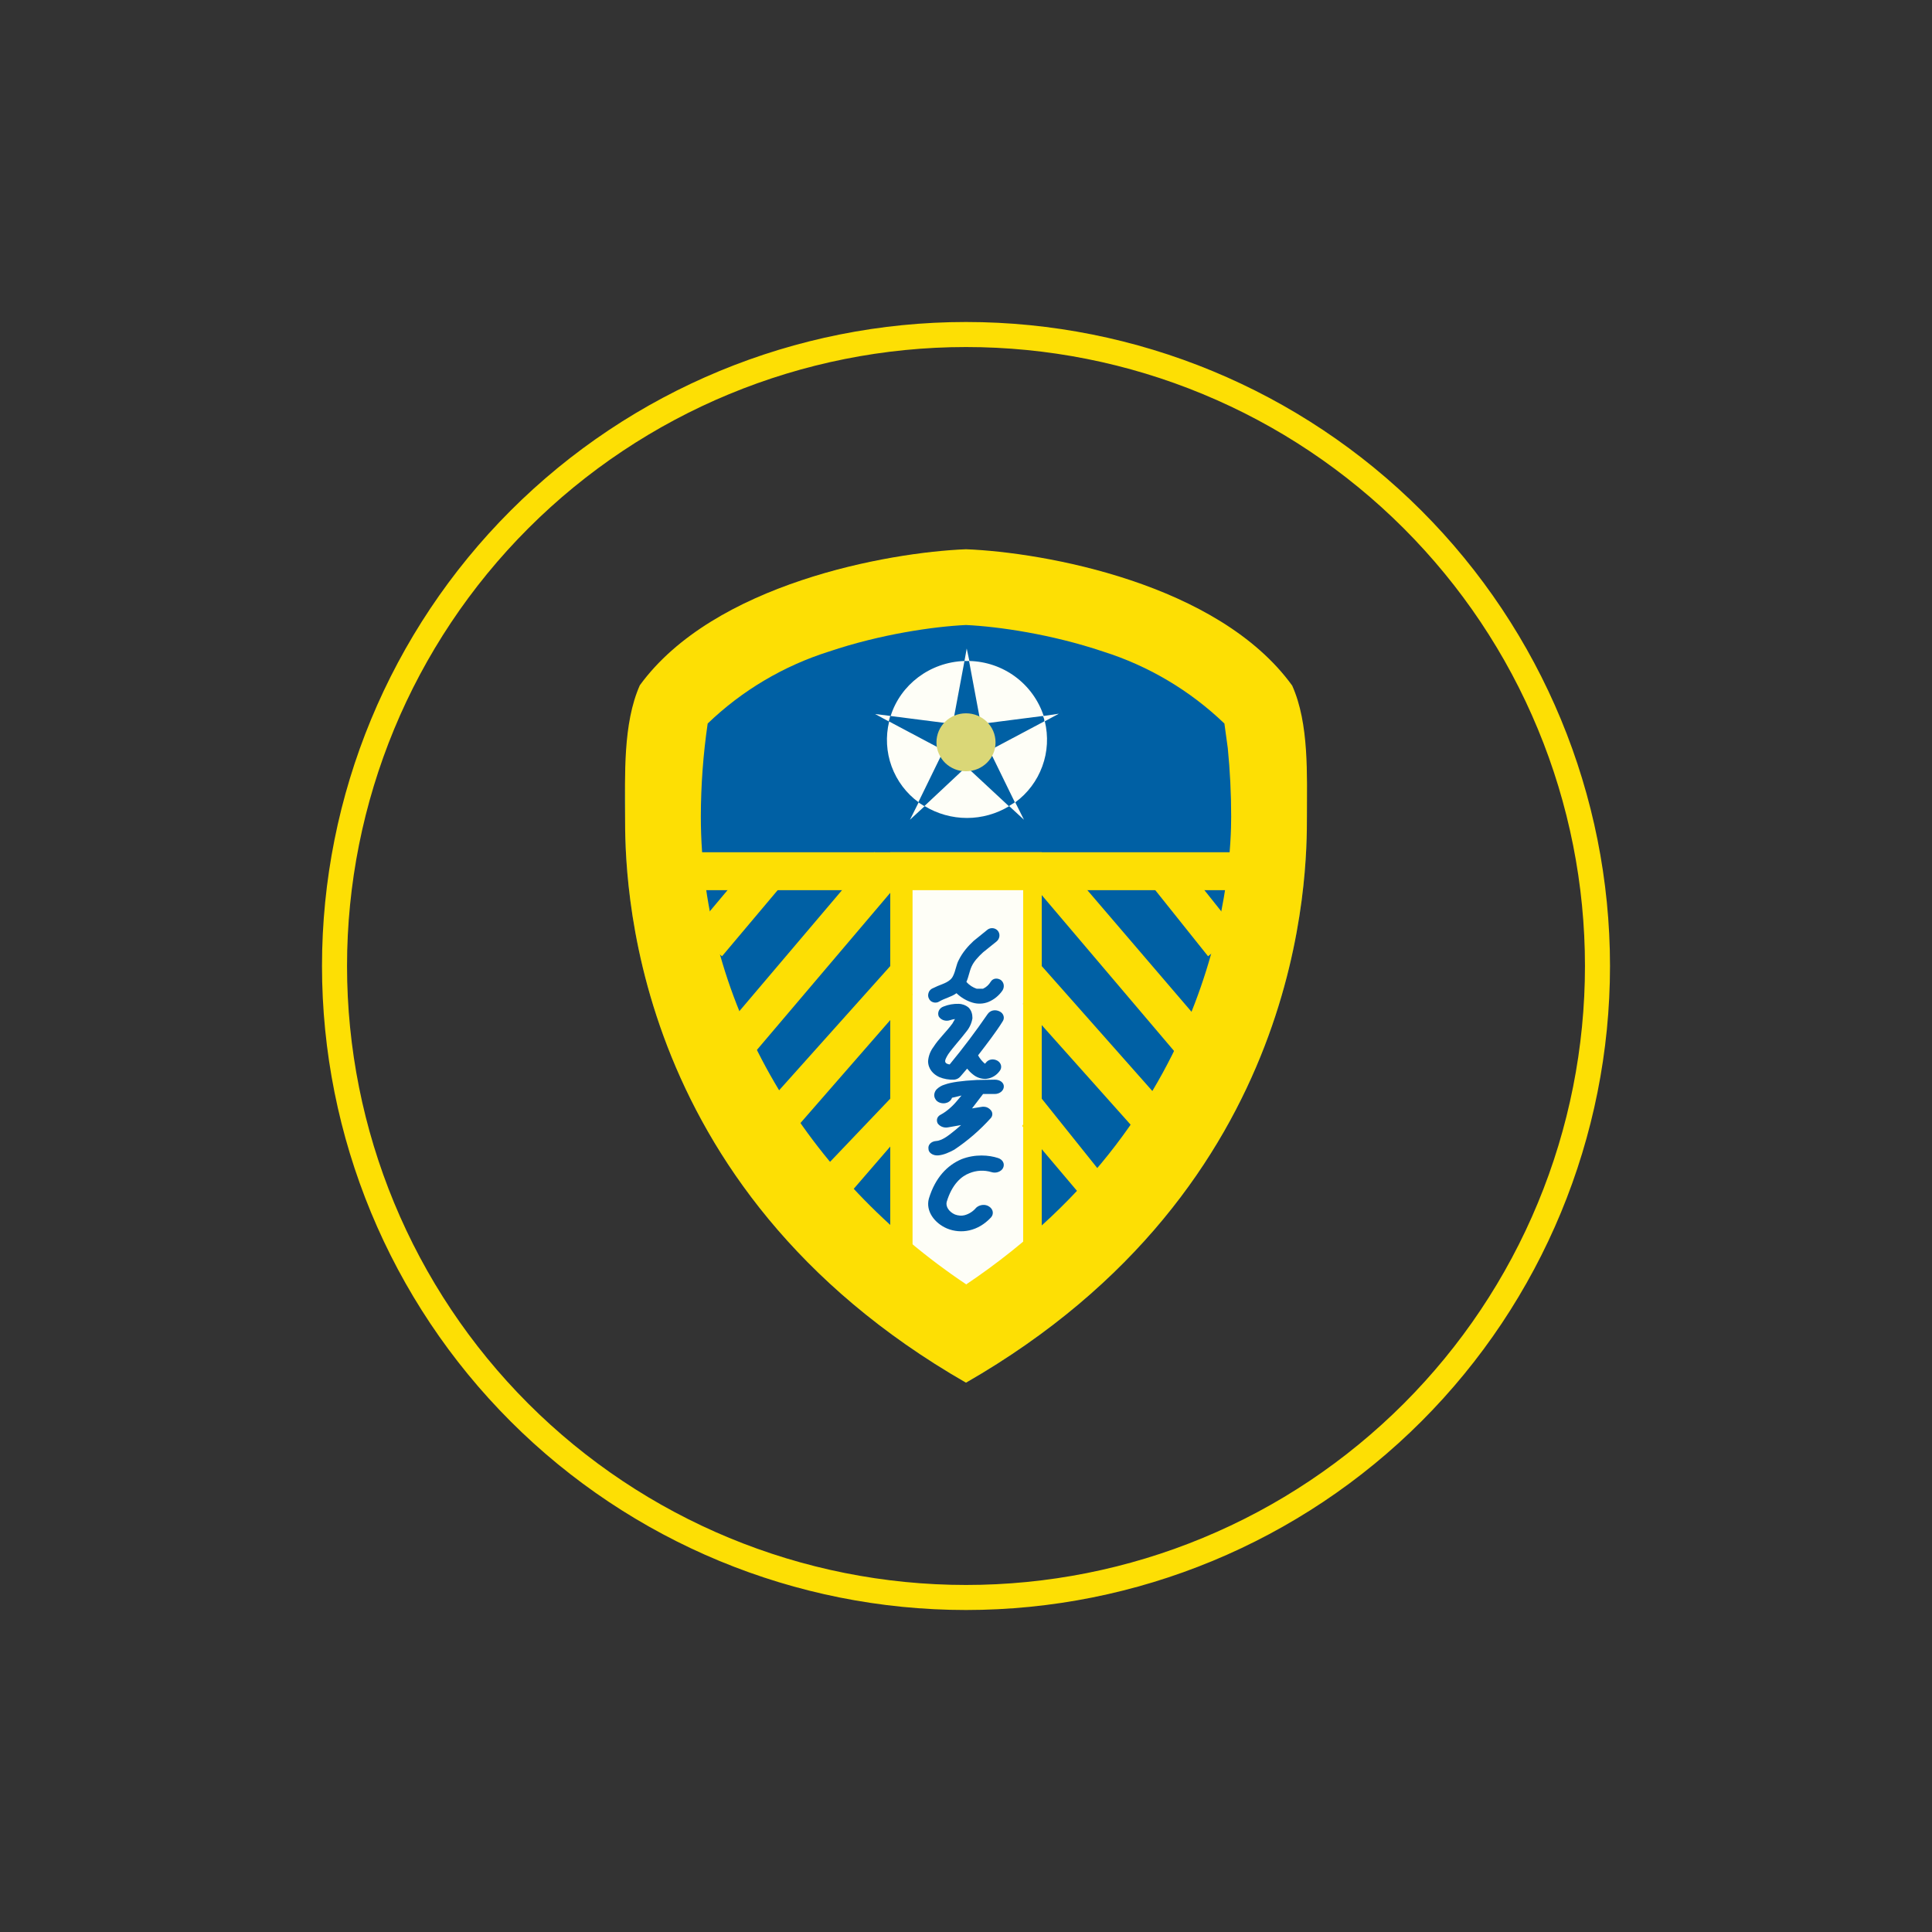 <svg width="24" height="24" viewBox="0 0 24 24" fill="none" xmlns="http://www.w3.org/2000/svg">
<rect x="0" y="0" width="24" height="24" fill="#333333" stroke="none"/>
<path fill-rule="evenodd" clip-rule="evenodd" d="M12 20C14.122 20 16.157 19.157 17.657 17.657C19.157 16.157 20 14.122 20 12C20 9.878 19.157 7.843 17.657 6.343C16.157 4.843 14.122 4 12 4C9.878 4 7.843 4.843 6.343 6.343C4.843 7.843 4 9.878 4 12C4 14.122 4.843 16.157 6.343 17.657C7.843 19.157 9.878 20 12 20ZM12 19.689C13.01 19.689 14.01 19.491 14.943 19.104C15.876 18.718 16.723 18.151 17.437 17.437C18.151 16.723 18.718 15.876 19.104 14.943C19.491 14.01 19.689 13.01 19.689 12C19.689 10.99 19.491 9.99 19.104 9.057C18.718 8.124 18.151 7.277 17.437 6.563C16.723 5.849 15.876 5.282 14.943 4.896C14.01 4.509 13.01 4.311 12 4.311C9.961 4.311 8.005 5.121 6.563 6.563C5.121 8.005 4.311 9.961 4.311 12C4.311 14.039 5.121 15.995 6.563 17.437C8.005 18.879 9.961 19.689 12 19.689Z" fill="#FDDF04"/>
<path d="M7.765 10.141C7.765 10.823 7.76 14.739 12 17.176C16.24 14.739 16.235 10.823 16.235 10.141V10.117C16.235 9.525 16.165 8.776 16.052 8.518C15.134 7.256 12.969 6.866 12 6.828C11.03 6.866 8.866 7.252 7.948 8.522C7.811 9.042 7.749 9.58 7.765 10.117V10.141Z" fill="#0060A4"/>
<path d="M11.059 10.587H12.941V16.234H11.059V10.587Z" fill="#FDDF04"/>
<path d="M11.336 10.814H12.71V16.169H11.336V10.814Z" fill="#FEFEF7"/>
<path d="M9.802 10.89L8.969 11.879L8.598 11.582L9.431 10.589L9.802 10.89ZM14.217 10.89L15.007 11.879L15.379 11.582L14.588 10.589L14.217 10.89ZM11.28 13.987L10.353 15.06L10.005 14.754L11.059 13.648L11.28 13.987ZM12.697 13.987L13.6 15.055L13.882 14.824L12.941 13.648L12.697 13.987ZM11.233 10.886L9.256 13.215L8.885 12.914L10.861 10.585L11.238 10.886H11.233ZM12.743 10.886L14.72 13.215L15.097 12.914L13.106 10.589L12.739 10.89L12.743 10.886ZM11.336 12.354L9.666 14.269L9.299 13.968L11.059 12.001L11.336 12.354ZM12.706 12.471L14.315 14.274L14.678 13.963L12.941 12.001L12.706 12.471Z" fill="#FDDF04"/>
<path d="M8.706 10.587H15.294V11.058H8.706V10.587Z" fill="#FDDF04"/>
<path fill-rule="evenodd" clip-rule="evenodd" d="M12.042 8.211L12.009 8.056L11.981 8.211C11.548 8.226 11.186 8.508 11.064 8.894L10.871 8.87L11.045 8.964C11 9.149 11.011 9.343 11.076 9.521C11.142 9.7 11.258 9.855 11.412 9.967L11.304 10.183L11.487 10.014C11.645 10.11 11.827 10.161 12.012 10.161C12.197 10.161 12.378 10.11 12.537 10.014L12.72 10.183L12.612 9.967C12.766 9.854 12.883 9.698 12.948 9.519C13.014 9.34 13.024 9.145 12.979 8.96L13.153 8.866L12.965 8.894C12.901 8.699 12.777 8.528 12.612 8.406C12.447 8.284 12.248 8.216 12.042 8.211ZM12.042 8.211C12.022 8.211 12.002 8.211 11.981 8.211L11.835 8.993L11.059 8.894L11.04 8.96L11.722 9.322L11.407 9.967L11.482 10.014L12.005 9.524L12.532 10.014L12.607 9.967L12.292 9.322L12.974 8.96C12.974 8.936 12.965 8.913 12.955 8.894L12.184 8.993L12.038 8.211H12.042Z" fill="#FEFEF7"/>
<path d="M12.367 9.223C12.367 9.421 12.202 9.581 12 9.581C11.952 9.581 11.905 9.573 11.861 9.555C11.817 9.537 11.776 9.511 11.742 9.478C11.708 9.445 11.681 9.405 11.662 9.361C11.643 9.318 11.633 9.271 11.633 9.223C11.633 9.021 11.797 8.861 12 8.861C12.202 8.861 12.367 9.021 12.367 9.223Z" fill="#DAD777"/>
<path fill-rule="evenodd" clip-rule="evenodd" d="M12 15.953C10.043 14.644 8.706 12.508 8.706 10.141C8.707 9.755 8.735 9.37 8.791 8.988C9.217 8.578 9.733 8.272 10.297 8.094C10.941 7.877 11.6 7.783 12 7.764C12.4 7.783 13.059 7.877 13.704 8.094C14.268 8.272 14.783 8.578 15.21 8.988L15.252 9.294C15.28 9.576 15.294 9.859 15.294 10.141V10.146C15.294 10.724 15.186 13.816 12 15.957V15.953ZM16.235 10.141C16.235 10.823 16.24 14.739 12 17.176C7.756 14.739 7.765 10.823 7.765 10.141C7.765 9.633 7.737 8.988 7.948 8.513C8.866 7.251 11.031 6.861 12 6.823C12.97 6.861 15.134 7.247 16.052 8.517C16.264 8.988 16.235 9.633 16.235 10.141Z" fill="#FDDF04"/>
<path d="M12.212 13.59H12.357C12.419 13.59 12.47 13.548 12.47 13.496C12.47 13.449 12.423 13.412 12.357 13.412L12.132 13.416C11.944 13.426 11.816 13.444 11.736 13.473C11.697 13.484 11.662 13.505 11.633 13.534C11.605 13.567 11.595 13.614 11.619 13.652C11.642 13.699 11.713 13.717 11.76 13.699C11.775 13.695 11.789 13.687 11.801 13.676C11.812 13.666 11.821 13.652 11.826 13.637L11.944 13.609L11.896 13.666C11.835 13.741 11.76 13.807 11.689 13.845C11.642 13.868 11.628 13.91 11.647 13.953C11.671 13.99 11.722 14.014 11.774 14.005L11.939 13.976L11.873 14.033C11.812 14.08 11.717 14.169 11.628 14.174C11.567 14.179 11.525 14.221 11.534 14.273C11.534 14.32 11.59 14.357 11.652 14.353C11.722 14.348 11.793 14.315 11.854 14.282C12.022 14.17 12.175 14.037 12.31 13.887C12.321 13.873 12.327 13.857 12.327 13.84C12.327 13.823 12.321 13.806 12.31 13.793C12.296 13.776 12.278 13.763 12.258 13.755C12.237 13.748 12.214 13.746 12.193 13.75L12.075 13.769L12.212 13.59ZM11.944 14.4C12.113 14.334 12.287 14.348 12.4 14.386C12.456 14.405 12.485 14.456 12.461 14.508C12.438 14.555 12.372 14.579 12.315 14.56C12.225 14.533 12.129 14.538 12.042 14.574C11.944 14.611 11.826 14.71 11.76 14.931C11.746 14.988 11.788 15.054 11.863 15.087C11.901 15.101 11.944 15.106 11.981 15.096C12.038 15.081 12.089 15.048 12.127 15.002C12.169 14.964 12.24 14.955 12.287 14.988C12.339 15.021 12.348 15.082 12.31 15.124C12.23 15.209 12.141 15.261 12.042 15.284C11.95 15.305 11.852 15.297 11.765 15.261C11.609 15.195 11.496 15.044 11.539 14.889C11.619 14.626 11.769 14.475 11.944 14.4ZM12.395 11.562C12.411 11.582 12.418 11.606 12.415 11.631C12.412 11.655 12.4 11.678 12.381 11.694L12.212 11.83C12.15 11.887 12.099 11.943 12.07 12.005C12.042 12.066 12.033 12.136 12.005 12.197C12.042 12.24 12.089 12.268 12.132 12.282H12.212C12.251 12.264 12.284 12.234 12.306 12.197C12.334 12.15 12.39 12.146 12.433 12.174C12.475 12.207 12.48 12.263 12.452 12.306C12.409 12.368 12.348 12.418 12.277 12.447C12.216 12.471 12.148 12.474 12.085 12.456C12.009 12.434 11.939 12.393 11.882 12.338C11.816 12.386 11.736 12.4 11.666 12.442C11.655 12.449 11.643 12.453 11.631 12.454C11.618 12.456 11.606 12.455 11.594 12.451C11.582 12.448 11.571 12.442 11.561 12.434C11.552 12.426 11.544 12.416 11.539 12.404C11.528 12.383 11.527 12.359 11.534 12.336C11.54 12.313 11.556 12.294 11.576 12.282L11.647 12.249C11.713 12.221 11.807 12.197 11.84 12.122C11.873 12.056 11.877 11.986 11.911 11.924C11.957 11.83 12.028 11.75 12.094 11.689L12.268 11.548C12.306 11.52 12.362 11.524 12.395 11.562ZM11.802 12.673C11.75 12.691 11.689 12.673 11.661 12.626C11.642 12.579 11.666 12.522 11.722 12.503C11.782 12.479 11.846 12.468 11.911 12.47C11.944 12.47 11.995 12.484 12.033 12.517C12.07 12.555 12.08 12.602 12.08 12.649C12.07 12.71 12.044 12.767 12.005 12.814C11.934 12.908 11.845 13.002 11.779 13.096C11.75 13.143 11.741 13.167 11.741 13.181C11.741 13.209 11.769 13.219 11.797 13.223C11.963 13.022 12.12 12.813 12.268 12.598C12.301 12.55 12.362 12.536 12.419 12.565C12.466 12.588 12.485 12.644 12.456 12.687C12.372 12.823 12.254 12.974 12.15 13.11C12.172 13.15 12.201 13.185 12.235 13.214L12.245 13.204C12.277 13.158 12.339 13.148 12.39 13.176C12.438 13.204 12.452 13.261 12.419 13.303C12.399 13.331 12.374 13.354 12.345 13.371C12.316 13.388 12.283 13.399 12.249 13.402C12.189 13.405 12.13 13.384 12.085 13.346C12.058 13.325 12.035 13.301 12.014 13.275L11.929 13.374C11.91 13.396 11.883 13.409 11.854 13.412C11.79 13.415 11.725 13.404 11.666 13.379C11.595 13.346 11.529 13.28 11.529 13.181C11.534 13.118 11.557 13.057 11.595 13.007C11.661 12.903 11.755 12.819 11.831 12.715L11.863 12.659C11.843 12.661 11.822 12.666 11.802 12.673Z" fill="#025DA7"/>
</svg>

